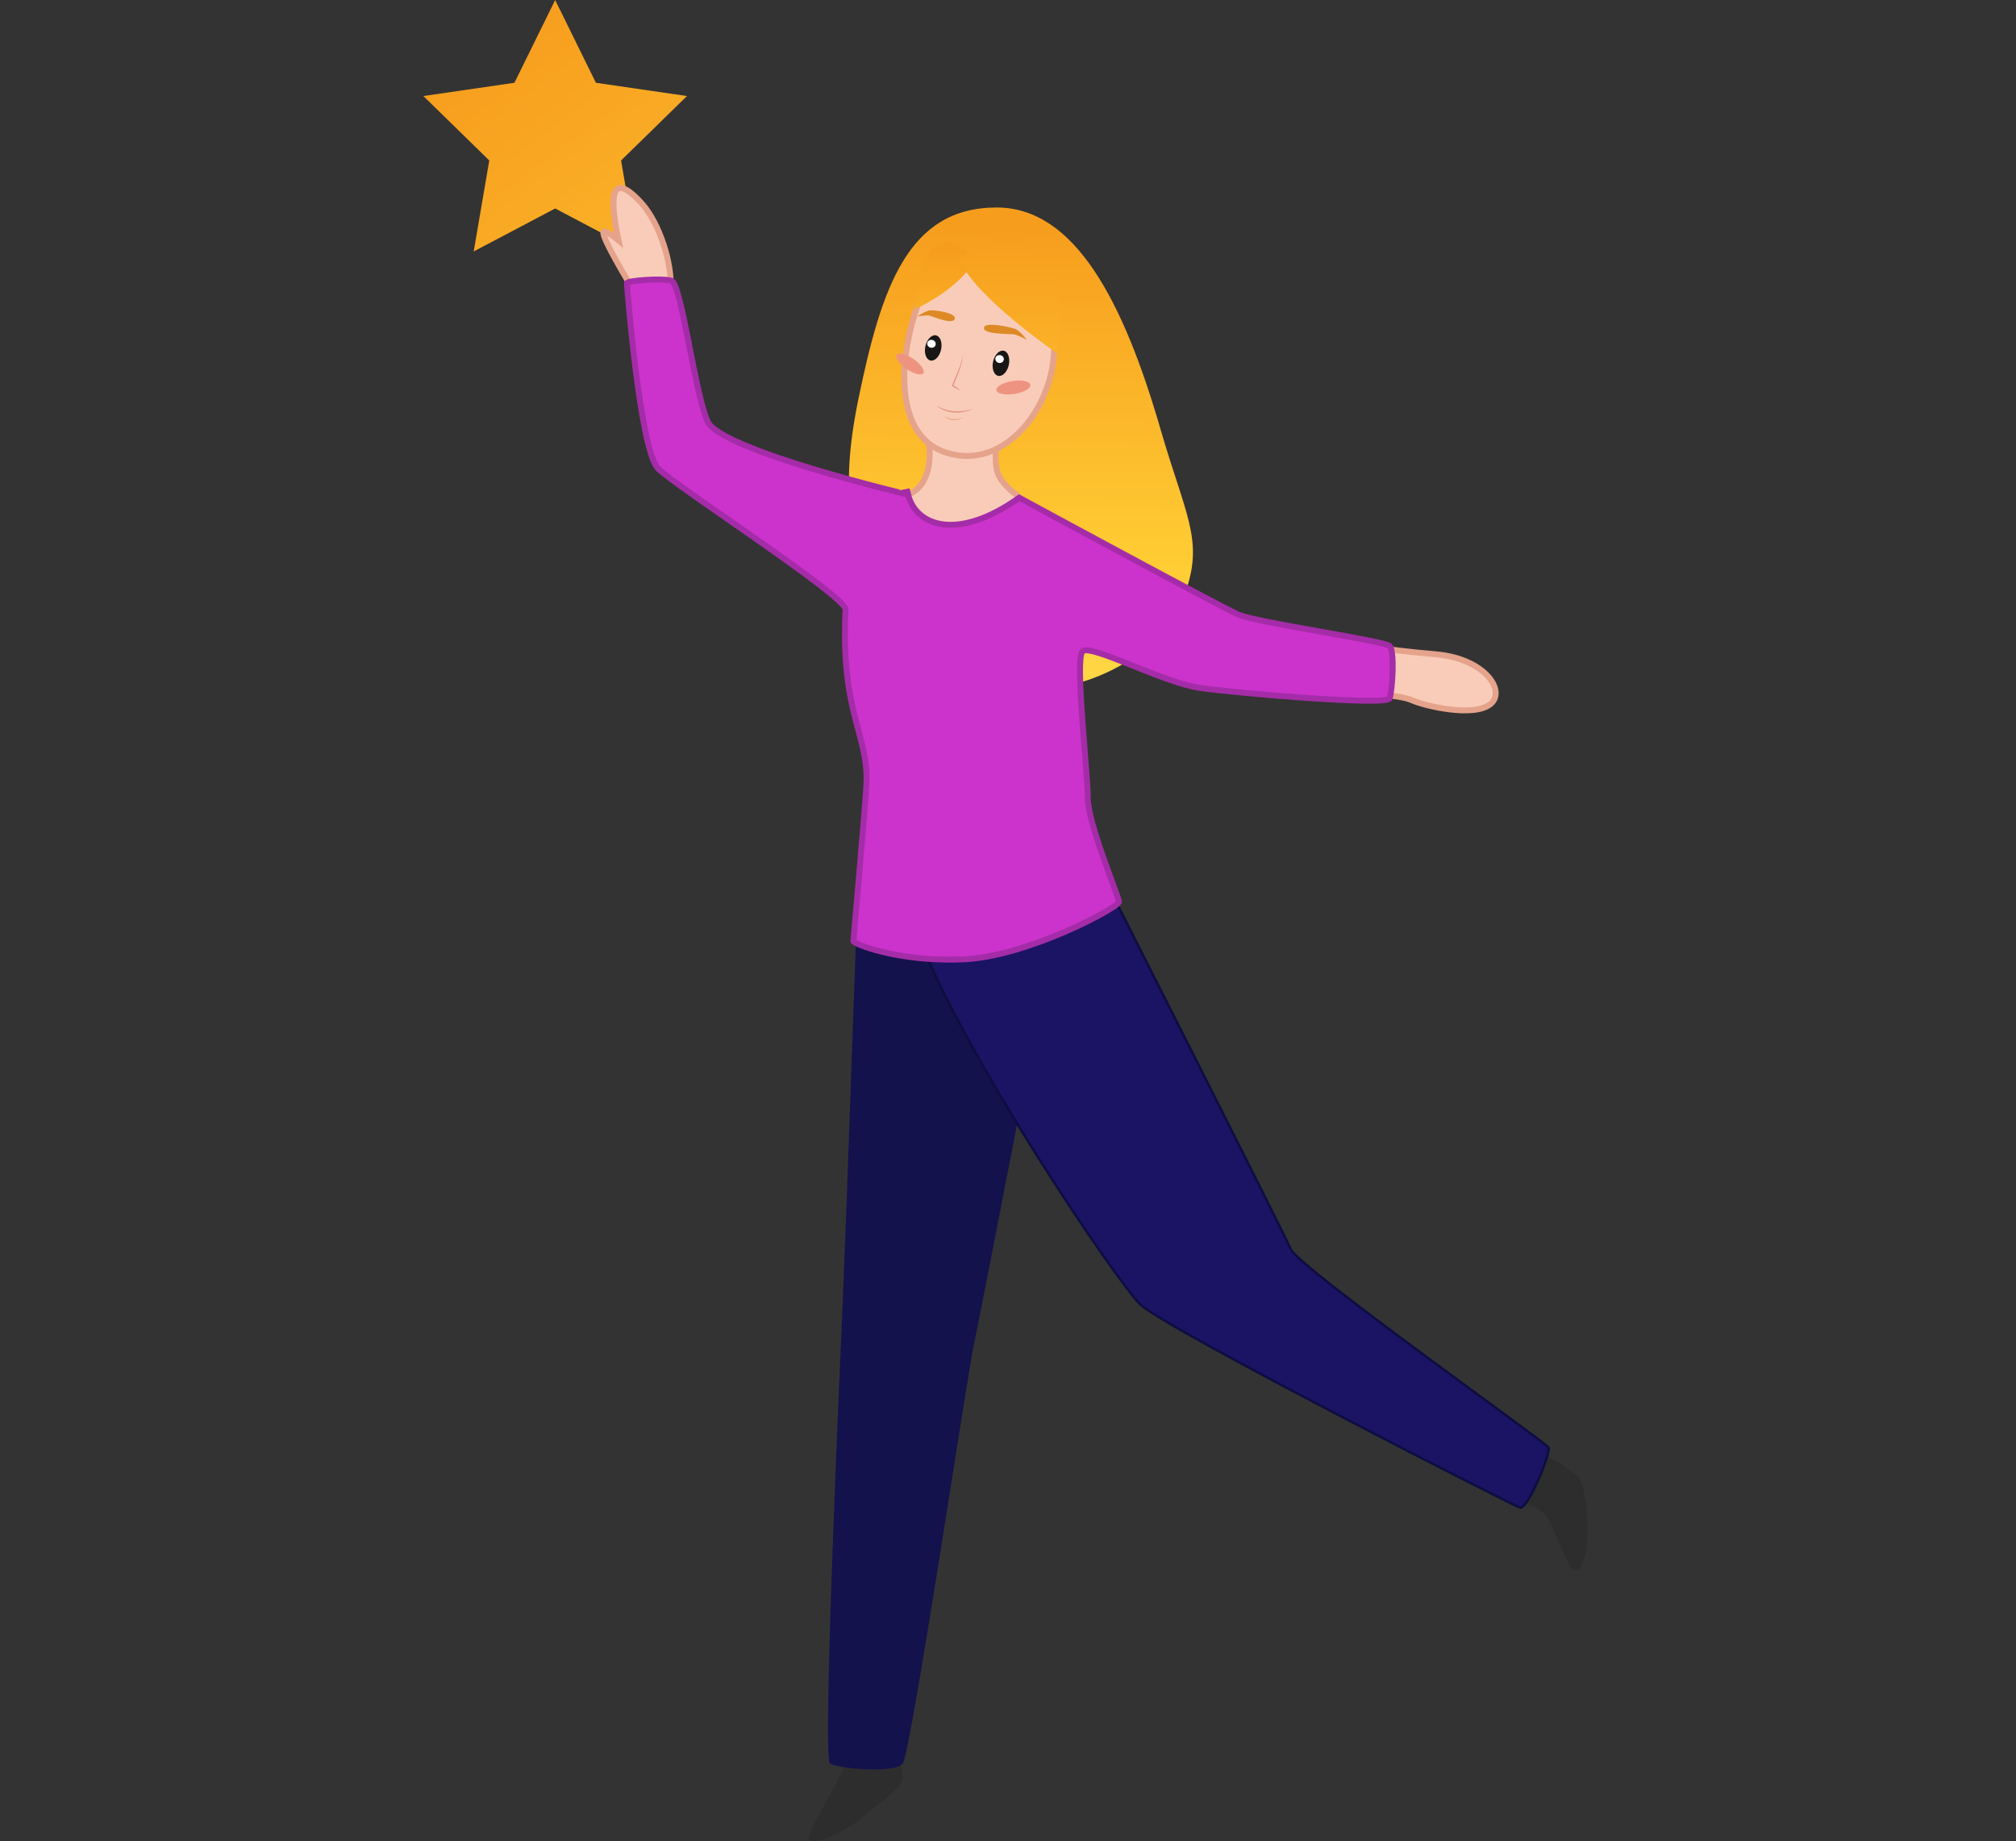<svg width="300" height="274" viewBox="0 0 300 274" fill="none" xmlns="http://www.w3.org/2000/svg">
<rect x="0" y="0" width="300" height="274" fill="#333333" stroke="none"/>
<g clip-path="url(#clip0)">
<path d="M76.554 12.318L82.615 0L88.675 12.318L102.229 14.291L92.423 23.878L94.736 37.416L82.615 31.023L70.493 37.416L72.808 23.878L63 14.291L76.554 12.318Z" fill="url(#paint0_linear)"/>
<path d="M148.301 30.877C135.125 30.877 131.18 42.777 127.768 59.236C124.544 74.794 127.469 79.954 129.317 87.985C134.114 108.83 170.112 107.057 176.579 87.597C179.044 80.181 176.297 76.305 172.705 63.9C167.161 44.75 159.921 30.877 148.301 30.877Z" fill="url(#paint1_linear)"/>
<path d="M137.84 63.9C139.001 68.173 138.227 72.447 135.127 73.612C132.202 74.711 137.452 79.438 140.55 79.827C143.647 80.215 153.38 75.6 152.56 74.777C151.398 73.612 148.685 72.056 148.298 69.727C147.979 67.809 148.298 65.065 148.298 65.065L137.84 63.9Z" fill="#F9CCB9"/>
<path d="M137.84 63.9C139.001 68.173 138.227 72.447 135.127 73.612C132.202 74.711 137.452 79.438 140.55 79.827C143.647 80.215 153.38 75.6 152.56 74.777C151.398 73.612 148.685 72.056 148.298 69.727C147.979 67.809 148.298 65.065 148.298 65.065L137.84 63.9Z" stroke="#E5A38C" stroke-width="0.884" stroke-miterlimit="10"/>
<path d="M140.024 38.259C134.333 46.806 130.951 64.344 140.94 67.397C151.113 70.505 159.147 56.908 156.286 47.582C154.07 40.364 140.024 38.259 140.024 38.259Z" fill="#F9CCB9"/>
<path d="M140.024 38.259C134.333 46.806 130.951 64.344 140.94 67.397C151.113 70.505 159.147 56.908 156.286 47.582C154.07 40.364 140.024 38.259 140.024 38.259Z" stroke="#E5A38C" stroke-width="0.884" stroke-miterlimit="10"/>
<path d="M126.217 261.255C124.668 265.917 120.02 272.523 120.407 273.687C120.794 274.852 125.83 272.523 128.156 270.579C130.481 268.637 134.353 265.917 134.353 264.752C134.353 263.587 133.191 258.926 133.191 258.926L126.217 261.255Z" fill="#2D2D2D"/>
<path d="M226.939 215.411C231.588 216.965 232.506 217.934 234.688 219.685C236.624 221.238 237.013 234.059 234.3 233.67C233.088 233.497 231.201 226.288 229.652 225.123C228.103 223.959 223.842 222.015 223.842 222.015L226.939 215.411Z" fill="#2D2D2D"/>
<path d="M127.381 139.656C127.381 139.656 125.832 183.944 125.445 192.879C125.058 201.814 122.345 261.643 123.509 262.42C124.673 263.197 133.194 263.973 134.355 262.42C135.517 260.867 144.039 204.146 144.814 200.65C145.588 197.153 157.014 138.103 157.014 138.103L127.381 139.656Z" fill="#13124C"/>
<path d="M136.678 139.267C143.652 157.526 166.121 190.549 169.608 194.044C173.095 197.541 225.006 223.958 226.167 224.347C227.329 224.735 230.816 216.188 230.429 215.411C230.042 214.635 193.24 188.606 192.076 185.885C190.912 183.165 165.137 132.344 165.137 132.344L136.678 139.267Z" fill="#1B1464"/>
<path d="M136.678 139.267C143.652 157.526 166.121 190.549 169.608 194.044C173.095 197.541 225.006 223.958 226.167 224.347C227.329 224.735 230.816 216.188 230.429 215.411C230.042 214.635 193.24 188.606 192.076 185.885C190.912 183.165 165.137 132.344 165.137 132.344L136.678 139.267Z" stroke="#0D0D42" stroke-width="0.355" stroke-miterlimit="10"/>
<path d="M99.765 42.493C100.003 39.612 98.34 33.346 95.352 30.112C90.436 24.796 90.894 30.42 92.05 35.78C91.052 34.962 90.241 34.447 89.917 34.442C89.131 34.427 92.026 39.455 93.767 42.369C93.857 42.664 93.908 42.833 93.908 42.833L94.04 42.825C94.605 43.763 94.992 44.391 94.992 44.391L98.416 44.283C98.333 43.756 98.133 43.189 97.853 42.606L99.765 42.493Z" fill="#F9CCB9"/>
<path d="M99.765 42.493C100.003 39.612 98.34 33.346 95.352 30.112C90.436 24.796 90.894 30.42 92.05 35.78C91.052 34.962 90.241 34.447 89.917 34.442C89.131 34.427 92.026 39.455 93.767 42.369C93.857 42.664 93.908 42.833 93.908 42.833L94.04 42.825C94.605 43.763 94.992 44.391 94.992 44.391L98.416 44.283C98.333 43.756 98.133 43.189 97.853 42.606L99.765 42.493Z" stroke="#E5A38C" stroke-width="0.884" stroke-miterlimit="10"/>
<path d="M197.986 102.479C202.598 103.219 208.138 103.324 210.11 104.203C212.083 105.079 219.247 106.747 221.743 104.816C224.239 102.884 220.978 97.978 213.663 97.37C206.346 96.76 197.886 95.402 197.886 95.402L197.986 102.479Z" fill="#F9CCB9"/>
<path d="M197.986 102.479C202.598 103.219 208.138 103.324 210.11 104.203C212.083 105.079 219.247 106.747 221.743 104.816C224.239 102.884 220.978 97.978 213.663 97.37C206.346 96.76 197.886 95.402 197.886 95.402L197.986 102.479Z" stroke="#E5A38C" stroke-width="0.884" stroke-miterlimit="10"/>
<path d="M105.3 62.735C103.364 58.462 101.426 42.144 99.877 41.756C98.328 41.367 93.293 41.756 93.293 42.144C93.293 42.532 95.228 67.008 97.941 69.727C100.654 72.447 125.932 88.728 125.832 90.706C125.058 106.247 129.319 109.353 128.932 116.735C128.706 121.072 126.996 139.656 126.996 140.044C126.996 140.432 133.583 143.153 143.268 142.764C152.952 142.376 166.51 134.994 166.51 134.217C166.51 133.441 161.862 122.562 161.862 118.676C161.862 114.791 159.926 98.085 161.087 96.921C162.249 95.756 173.097 101.582 178.52 102.359C183.943 103.136 206.412 105.079 206.799 103.912C207.186 102.745 207.573 96.918 206.799 96.142C206.024 95.365 187.041 92.645 184.33 91.48C181.62 90.315 151.671 74.066 151.671 74.066C142.493 80.601 136.294 78.271 135.132 73.609C135.13 73.612 107.236 67.008 105.3 62.735Z" fill="#CC33CC"/>
<path d="M105.3 62.735C103.364 58.462 101.426 42.144 99.877 41.756C98.328 41.367 93.293 41.756 93.293 42.144C93.293 42.532 95.228 67.008 97.941 69.727C100.654 72.447 125.932 88.728 125.832 90.706C125.058 106.247 129.319 109.353 128.932 116.735C128.706 121.072 126.996 139.656 126.996 140.044C126.996 140.432 133.583 143.153 143.268 142.764C152.952 142.376 166.51 134.994 166.51 134.217C166.51 133.441 161.862 122.562 161.862 118.676C161.862 114.791 159.926 98.085 161.087 96.921C162.249 95.756 173.097 101.582 178.52 102.359C183.943 103.136 206.412 105.079 206.799 103.912C207.186 102.745 207.573 96.918 206.799 96.142C206.024 95.365 187.041 92.645 184.33 91.48C181.62 90.315 151.671 74.066 151.671 74.066C142.493 80.601 136.294 78.271 135.132 73.609C135.13 73.612 107.236 67.008 105.3 62.735Z" stroke="#A52CA8" stroke-width="0.884" stroke-miterlimit="10"/>
<path d="M145.048 38.769C142.493 43.255 136.104 46.032 136.104 46.032C136.104 46.032 136.742 37.49 139.724 36.208C142.705 34.925 145.048 38.769 145.048 38.769Z" fill="url(#paint2_linear)"/>
<path d="M142.875 38.73C144.923 44.108 157.389 52.633 157.389 52.633C157.389 52.633 159.777 36.374 150.677 35.58C145.403 35.118 142.875 38.73 142.875 38.73Z" fill="url(#paint3_linear)"/>
<path d="M143.297 52.796C143.275 53.314 143.163 53.827 143.019 54.325C142.873 54.823 142.702 55.314 142.51 55.795C142.32 56.276 142.106 56.752 141.933 57.228C141.914 57.285 141.894 57.35 141.889 57.392C141.889 57.394 141.892 57.392 141.889 57.392C141.889 57.404 141.884 57.365 141.86 57.353C141.85 57.35 141.882 57.365 141.892 57.37L141.979 57.416C142.094 57.48 142.206 57.548 142.313 57.621C142.527 57.77 142.729 57.939 142.902 58.137L142.225 57.763L141.889 57.58L141.804 57.536C141.784 57.526 141.787 57.529 141.753 57.507C141.719 57.482 141.702 57.431 141.704 57.426C141.702 57.411 141.702 57.392 141.702 57.377C141.711 57.289 141.736 57.233 141.758 57.167C141.945 56.674 142.164 56.212 142.359 55.734C142.556 55.258 142.756 54.782 142.919 54.293C143.082 53.805 143.228 53.309 143.297 52.796Z" fill="#E0937E"/>
<path d="M139.301 60.334C139.729 60.564 140.148 60.798 140.611 60.925C140.832 61.013 141.071 61.047 141.3 61.106C141.536 61.143 141.77 61.184 142.006 61.197C142.481 61.233 142.958 61.214 143.436 61.155C143.91 61.089 144.38 60.986 144.841 60.833C144.407 61.05 143.935 61.194 143.457 61.287C142.978 61.385 142.483 61.411 141.994 61.38C141.748 61.372 141.507 61.326 141.263 61.282C141.144 61.255 141.025 61.218 140.908 61.187C140.789 61.157 140.672 61.116 140.56 61.067C140.097 60.906 139.681 60.635 139.301 60.334Z" fill="#E0937E"/>
<path d="M140.562 61.888C140.961 62.193 141.429 62.369 141.913 62.391C142.398 62.415 142.888 62.293 143.331 62.059C142.939 62.376 142.422 62.545 141.909 62.528C141.65 62.52 141.395 62.462 141.161 62.354C140.927 62.249 140.718 62.086 140.562 61.888Z" fill="#E2A47A"/>
<path d="M146.44 48.681C146.009 49.778 150.37 49.692 150.845 49.744C151.32 49.795 152.786 50.554 152.786 50.554C152.786 50.554 151.841 49.236 151.069 48.945C150.297 48.654 146.759 47.876 146.44 48.681Z" fill="#DD8A26"/>
<path d="M142.091 47.36C141.994 48.481 138.699 47.062 138.32 46.962C137.937 46.862 136.522 47.096 136.522 47.096C136.522 47.096 137.755 46.198 138.458 46.176C139.162 46.151 142.165 46.537 142.091 47.36Z" fill="#DD8A26"/>
<path d="M150.95 58.621C152.348 58.4 153.413 57.792 153.33 57.263C153.247 56.734 152.047 56.485 150.649 56.706C149.252 56.927 148.186 57.535 148.269 58.063C148.352 58.592 149.553 58.842 150.95 58.621Z" fill="#EF9381"/>
<path d="M137.41 55.532C137.69 55.121 137.032 54.179 135.94 53.428C134.847 52.677 133.734 52.4 133.454 52.811C133.173 53.221 133.831 54.163 134.923 54.914C136.016 55.666 137.129 55.942 137.41 55.532Z" fill="#EF9381"/>
<path d="M150.115 54.325C150.348 53.292 150.016 52.337 149.373 52.191C148.73 52.045 148.02 52.764 147.787 53.797C147.555 54.83 147.887 55.785 148.53 55.931C149.172 56.077 149.882 55.358 150.115 54.325Z" fill="#191716"/>
<path d="M140.037 52.041C140.27 51.008 139.938 50.053 139.295 49.907C138.652 49.761 137.942 50.48 137.709 51.513C137.476 52.546 137.809 53.501 138.451 53.647C139.094 53.793 139.804 53.074 140.037 52.041Z" fill="#191716"/>
<path d="M149.366 53.566C149.437 53.248 149.218 52.929 148.875 52.851C148.533 52.773 148.198 52.967 148.126 53.284C148.055 53.601 148.274 53.921 148.617 53.999C148.959 54.077 149.294 53.883 149.366 53.566Z" fill="white"/>
<path d="M139.232 51.303C139.303 50.986 139.084 50.666 138.741 50.588C138.399 50.51 138.063 50.704 137.992 51.021C137.92 51.338 138.14 51.658 138.482 51.736C138.825 51.814 139.16 51.62 139.232 51.303Z" fill="white"/>
</g>
<defs>
<linearGradient id="paint0_linear" x1="71.501" y1="5.933" x2="125.539" y2="77.952" gradientUnits="userSpaceOnUse">
<stop stop-color="#F79D1E"/>
<stop offset="1" stop-color="#FFCC33"/>
</linearGradient>
<linearGradient id="paint1_linear" x1="152.282" y1="29.439" x2="151.489" y2="133.702" gradientUnits="userSpaceOnUse">
<stop stop-color="#F79D1E"/>
<stop offset="0.042" stop-color="#F79D1E"/>
<stop offset="0.515" stop-color="#FFCC33"/>
<stop offset="1" stop-color="#FFE869"/>
</linearGradient>
<linearGradient id="paint2_linear" x1="140.559" y1="37.291" x2="140.65" y2="65.72" gradientUnits="userSpaceOnUse">
<stop stop-color="#F79D1E"/>
<stop offset="0.937" stop-color="#FFCC33"/>
</linearGradient>
<linearGradient id="paint3_linear" x1="150.155" y1="34.806" x2="150.734" y2="76.052" gradientUnits="userSpaceOnUse">
<stop stop-color="#F79D1E"/>
<stop offset="1" stop-color="#FFCC33"/>
</linearGradient>
<clipPath id="clip0">
<rect width="173.239" height="274" fill="white" transform="translate(63)"/>
</clipPath>
</defs>
</svg>
